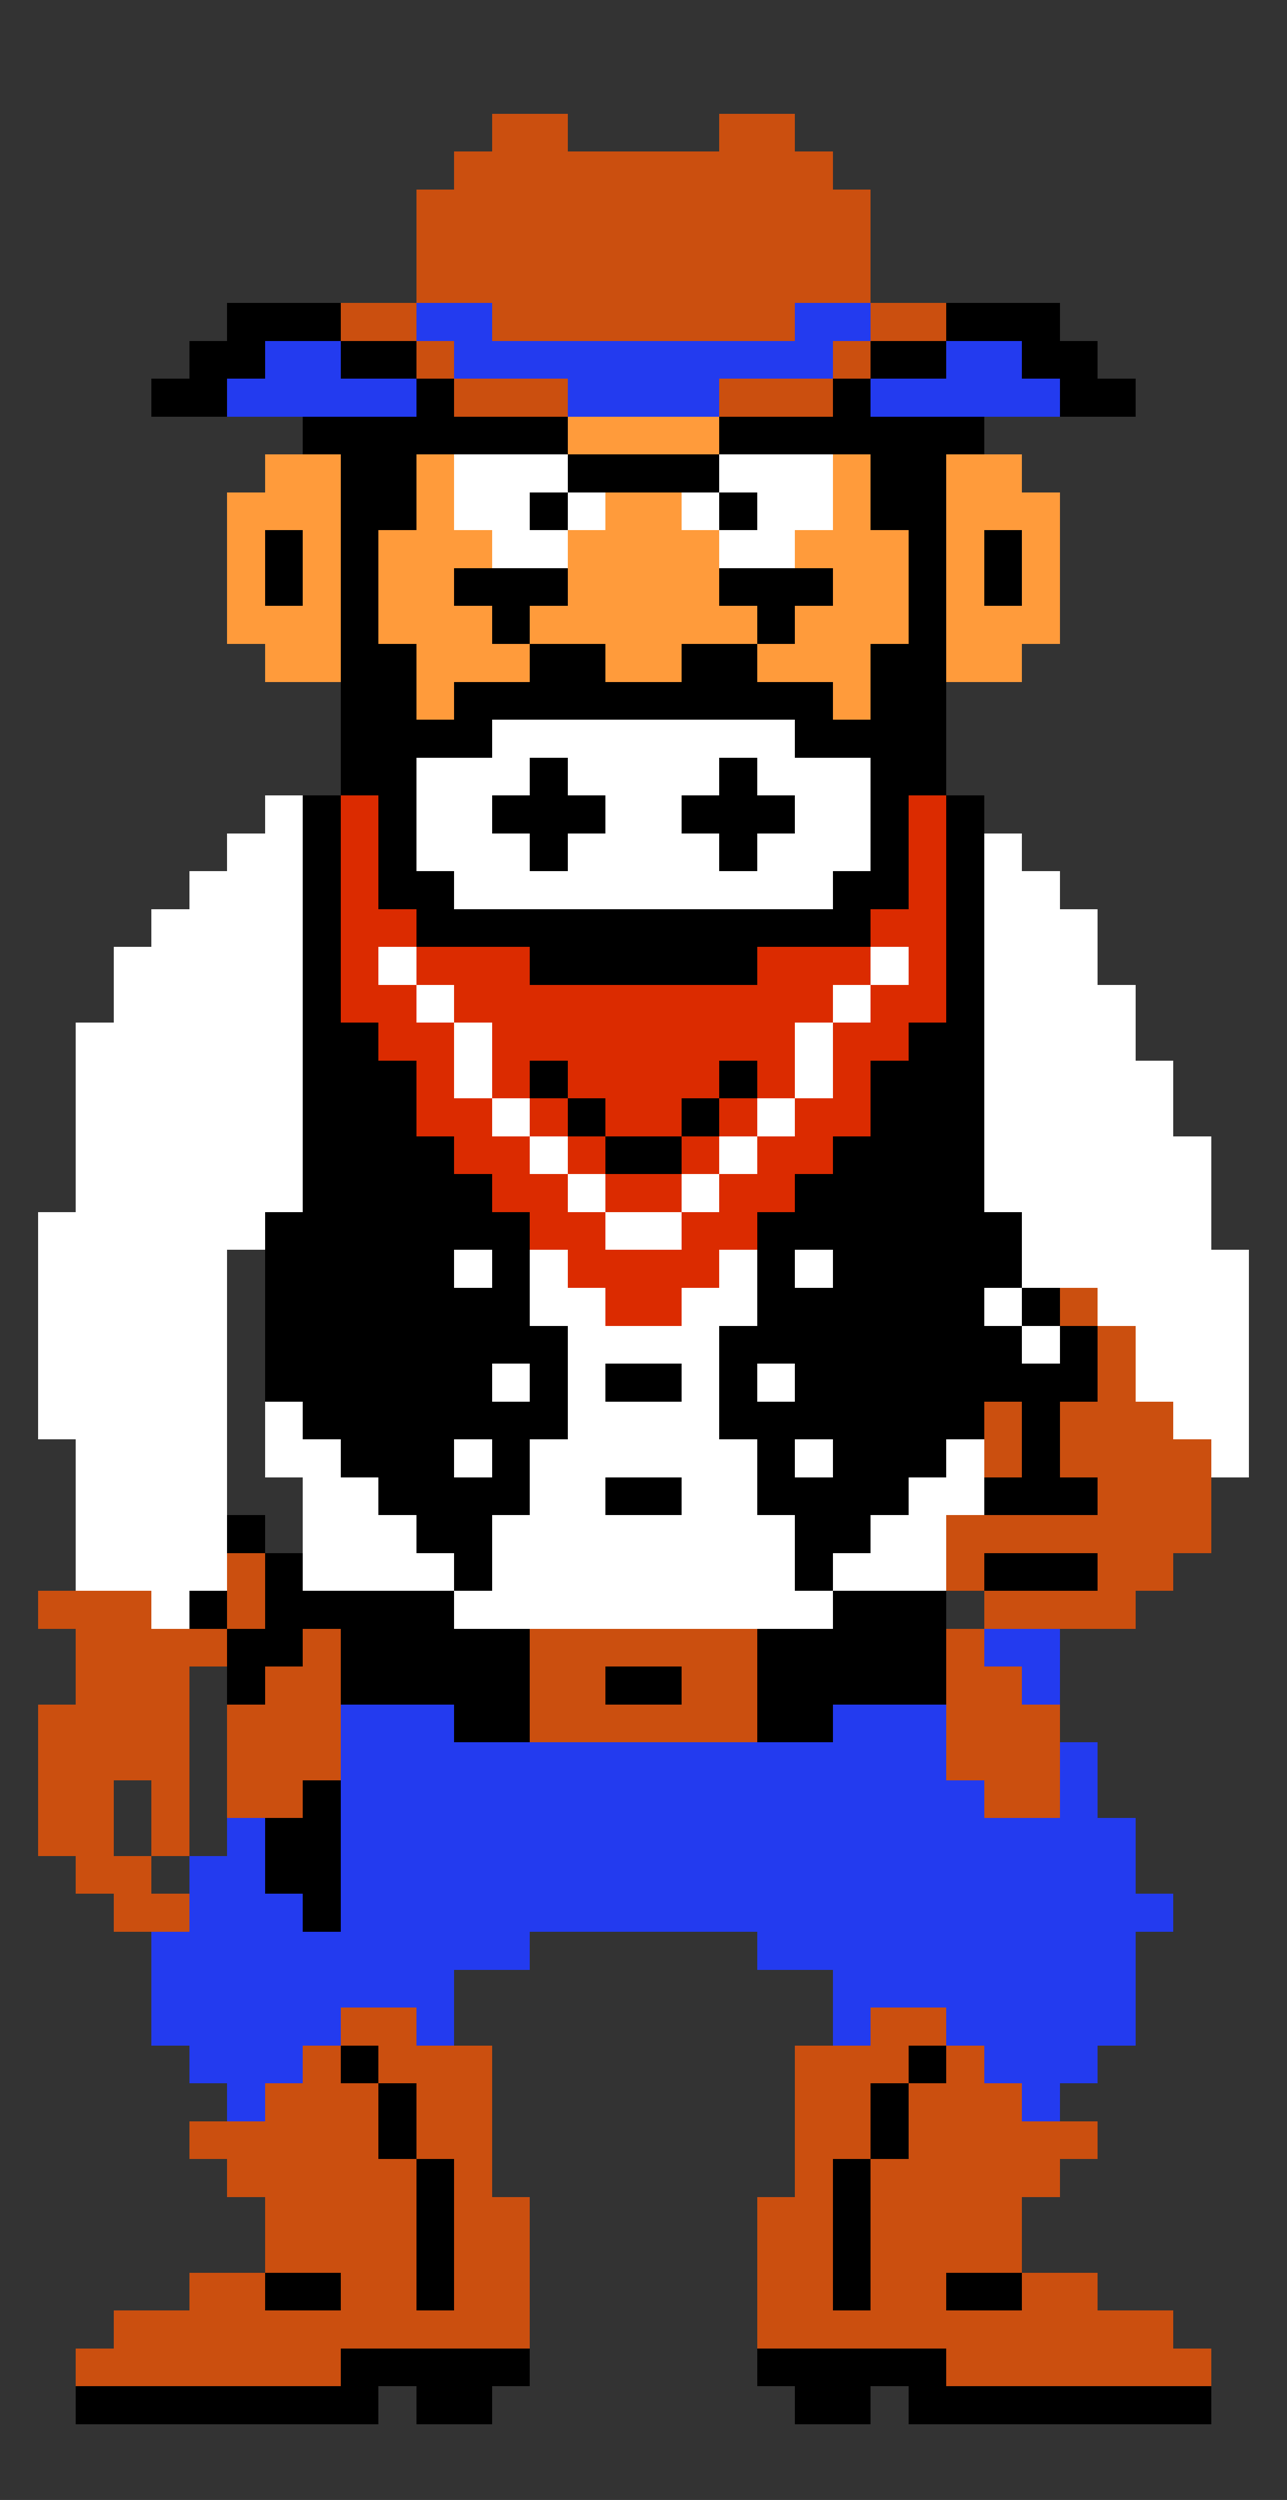 <svg xmlns="http://www.w3.org/2000/svg" viewBox="0 -0.5 34 66" shape-rendering="crispEdges">
<rect x="0" y="-0.5" width="34" height="66" fill="#333333" stroke="none"/>
<path stroke="#cb4f0f" d="M13 3h2M19 3h2M12 4h10M11 5h12M11 6h12M11 7h12M9 8h2M13 8h8M23 8h2M11 9h1M22 9h1M12 10h3M19 10h3M28 34h1M29 35h1M29 36h1M26 37h1M28 37h3M26 38h1M28 38h4M29 39h3M25 40h7M6 41h1M25 41h1M29 41h2M1 42h3M6 42h1M26 42h4M2 43h4M8 43h1M14 43h6M25 43h1M2 44h3M7 44h2M14 44h2M18 44h2M25 44h2M1 45h4M6 45h3M14 45h6M25 45h3M1 46h4M6 46h3M25 46h3M1 47h2M4 47h1M6 47h2M26 47h2M1 48h2M4 48h1M2 49h2M3 50h2M9 53h2M23 53h2M8 54h1M10 54h3M21 54h3M25 54h1M7 55h3M11 55h2M21 55h2M24 55h3M5 56h5M11 56h2M21 56h2M24 56h5M6 57h5M12 57h1M21 57h1M23 57h5M7 58h4M12 58h2M20 58h2M23 58h4M7 59h4M12 59h2M20 59h2M23 59h4M5 60h2M9 60h2M12 60h2M20 60h2M23 60h2M27 60h2M3 61h11M20 61h11M2 62h7M25 62h7" />
<path stroke="#000000" d="M6 8h3M25 8h3M5 9h2M9 9h2M23 9h2M27 9h2M4 10h2M11 10h1M22 10h1M28 10h2M8 11h7M19 11h7M9 12h2M15 12h4M23 12h2M9 13h2M14 13h1M19 13h1M23 13h2M7 14h1M9 14h1M24 14h1M26 14h1M7 15h1M9 15h1M12 15h3M19 15h3M24 15h1M26 15h1M9 16h1M13 16h1M20 16h1M24 16h1M9 17h2M14 17h2M18 17h2M23 17h2M9 18h2M12 18h10M23 18h2M9 19h4M21 19h4M9 20h2M14 20h1M19 20h1M23 20h2M8 21h1M10 21h1M13 21h3M18 21h3M23 21h1M25 21h1M8 22h1M10 22h1M14 22h1M19 22h1M23 22h1M25 22h1M8 23h1M10 23h2M22 23h2M25 23h1M8 24h1M11 24h12M25 24h1M8 25h1M14 25h6M25 25h1M8 26h1M25 26h1M8 27h2M24 27h2M8 28h3M14 28h1M19 28h1M23 28h3M8 29h3M15 29h1M18 29h1M23 29h3M8 30h4M16 30h2M22 30h4M8 31h5M21 31h5M7 32h7M20 32h7M7 33h5M13 33h1M20 33h1M22 33h5M7 34h7M20 34h6M27 34h1M7 35h8M19 35h8M28 35h1M7 36h6M14 36h1M16 36h2M19 36h1M21 36h8M8 37h7M19 37h7M27 37h1M9 38h3M13 38h1M20 38h1M22 38h3M27 38h1M10 39h4M16 39h2M20 39h4M26 39h3M6 40h1M11 40h2M21 40h2M7 41h1M12 41h1M21 41h1M26 41h3M5 42h1M7 42h5M22 42h3M6 43h2M9 43h5M20 43h5M6 44h1M9 44h5M16 44h2M20 44h5M12 45h2M20 45h2M8 47h1M7 48h2M7 49h2M8 50h1M9 54h1M24 54h1M10 55h1M23 55h1M10 56h1M23 56h1M11 57h1M22 57h1M11 58h1M22 58h1M11 59h1M22 59h1M7 60h2M11 60h1M22 60h1M25 60h2M9 62h5M20 62h5M2 63h8M11 63h2M21 63h2M24 63h8" />
<path stroke="#233bef" d="M11 8h2M21 8h2M7 9h2M12 9h10M25 9h2M6 10h5M15 10h4M23 10h5M26 43h2M27 44h1M9 45h3M22 45h3M9 46h16M28 46h1M9 47h17M28 47h1M6 48h1M9 48h21M5 49h2M9 49h21M5 50h3M9 50h22M4 51h10M20 51h10M4 52h8M22 52h8M4 53h5M11 53h1M22 53h1M25 53h5M5 54h3M26 54h3M6 55h1M27 55h1" />
<path stroke="#ff9b3b" d="M15 11h4M7 12h2M11 12h1M22 12h1M25 12h2M6 13h3M11 13h1M16 13h2M22 13h1M25 13h3M6 14h1M8 14h1M10 14h3M15 14h4M21 14h3M25 14h1M27 14h1M6 15h1M8 15h1M10 15h2M15 15h4M22 15h2M25 15h1M27 15h1M6 16h3M10 16h3M14 16h6M21 16h3M25 16h3M7 17h2M11 17h3M16 17h2M20 17h3M25 17h2M11 18h1M22 18h1" />
<path stroke="#ffffff" d="M12 12h3M19 12h3M12 13h2M15 13h1M18 13h1M20 13h2M13 14h2M19 14h2M13 19h8M11 20h3M15 20h4M20 20h3M7 21h1M11 21h2M16 21h2M21 21h2M6 22h2M11 22h3M15 22h4M20 22h3M26 22h1M5 23h3M12 23h10M26 23h2M4 24h4M26 24h3M3 25h5M10 25h1M23 25h1M26 25h3M3 26h5M11 26h1M22 26h1M26 26h4M2 27h6M12 27h1M21 27h1M26 27h4M2 28h6M12 28h1M21 28h1M26 28h5M2 29h6M13 29h1M20 29h1M26 29h5M2 30h6M14 30h1M19 30h1M26 30h6M2 31h6M15 31h1M18 31h1M26 31h6M1 32h6M16 32h2M27 32h5M1 33h5M12 33h1M14 33h1M19 33h1M21 33h1M27 33h6M1 34h5M14 34h2M18 34h2M26 34h1M29 34h4M1 35h5M15 35h4M27 35h1M30 35h3M1 36h5M13 36h1M15 36h1M18 36h1M20 36h1M30 36h3M1 37h5M7 37h1M15 37h4M31 37h2M2 38h4M7 38h2M12 38h1M14 38h6M21 38h1M25 38h1M32 38h1M2 39h4M8 39h2M14 39h2M18 39h2M24 39h2M2 40h4M8 40h3M13 40h8M23 40h2M2 41h4M8 41h4M13 41h8M22 41h3M4 42h1M12 42h10" />
<path stroke="#db2b00" d="M9 21h1M24 21h1M9 22h1M24 22h1M9 23h1M24 23h1M9 24h2M23 24h2M9 25h1M11 25h3M20 25h3M24 25h1M9 26h2M12 26h10M23 26h2M10 27h2M13 27h8M22 27h2M11 28h1M13 28h1M15 28h4M20 28h1M22 28h1M11 29h2M14 29h1M16 29h2M19 29h1M21 29h2M12 30h2M15 30h1M18 30h1M20 30h2M13 31h2M16 31h2M19 31h2M14 32h2M18 32h2M15 33h4M16 34h2" />
</svg>